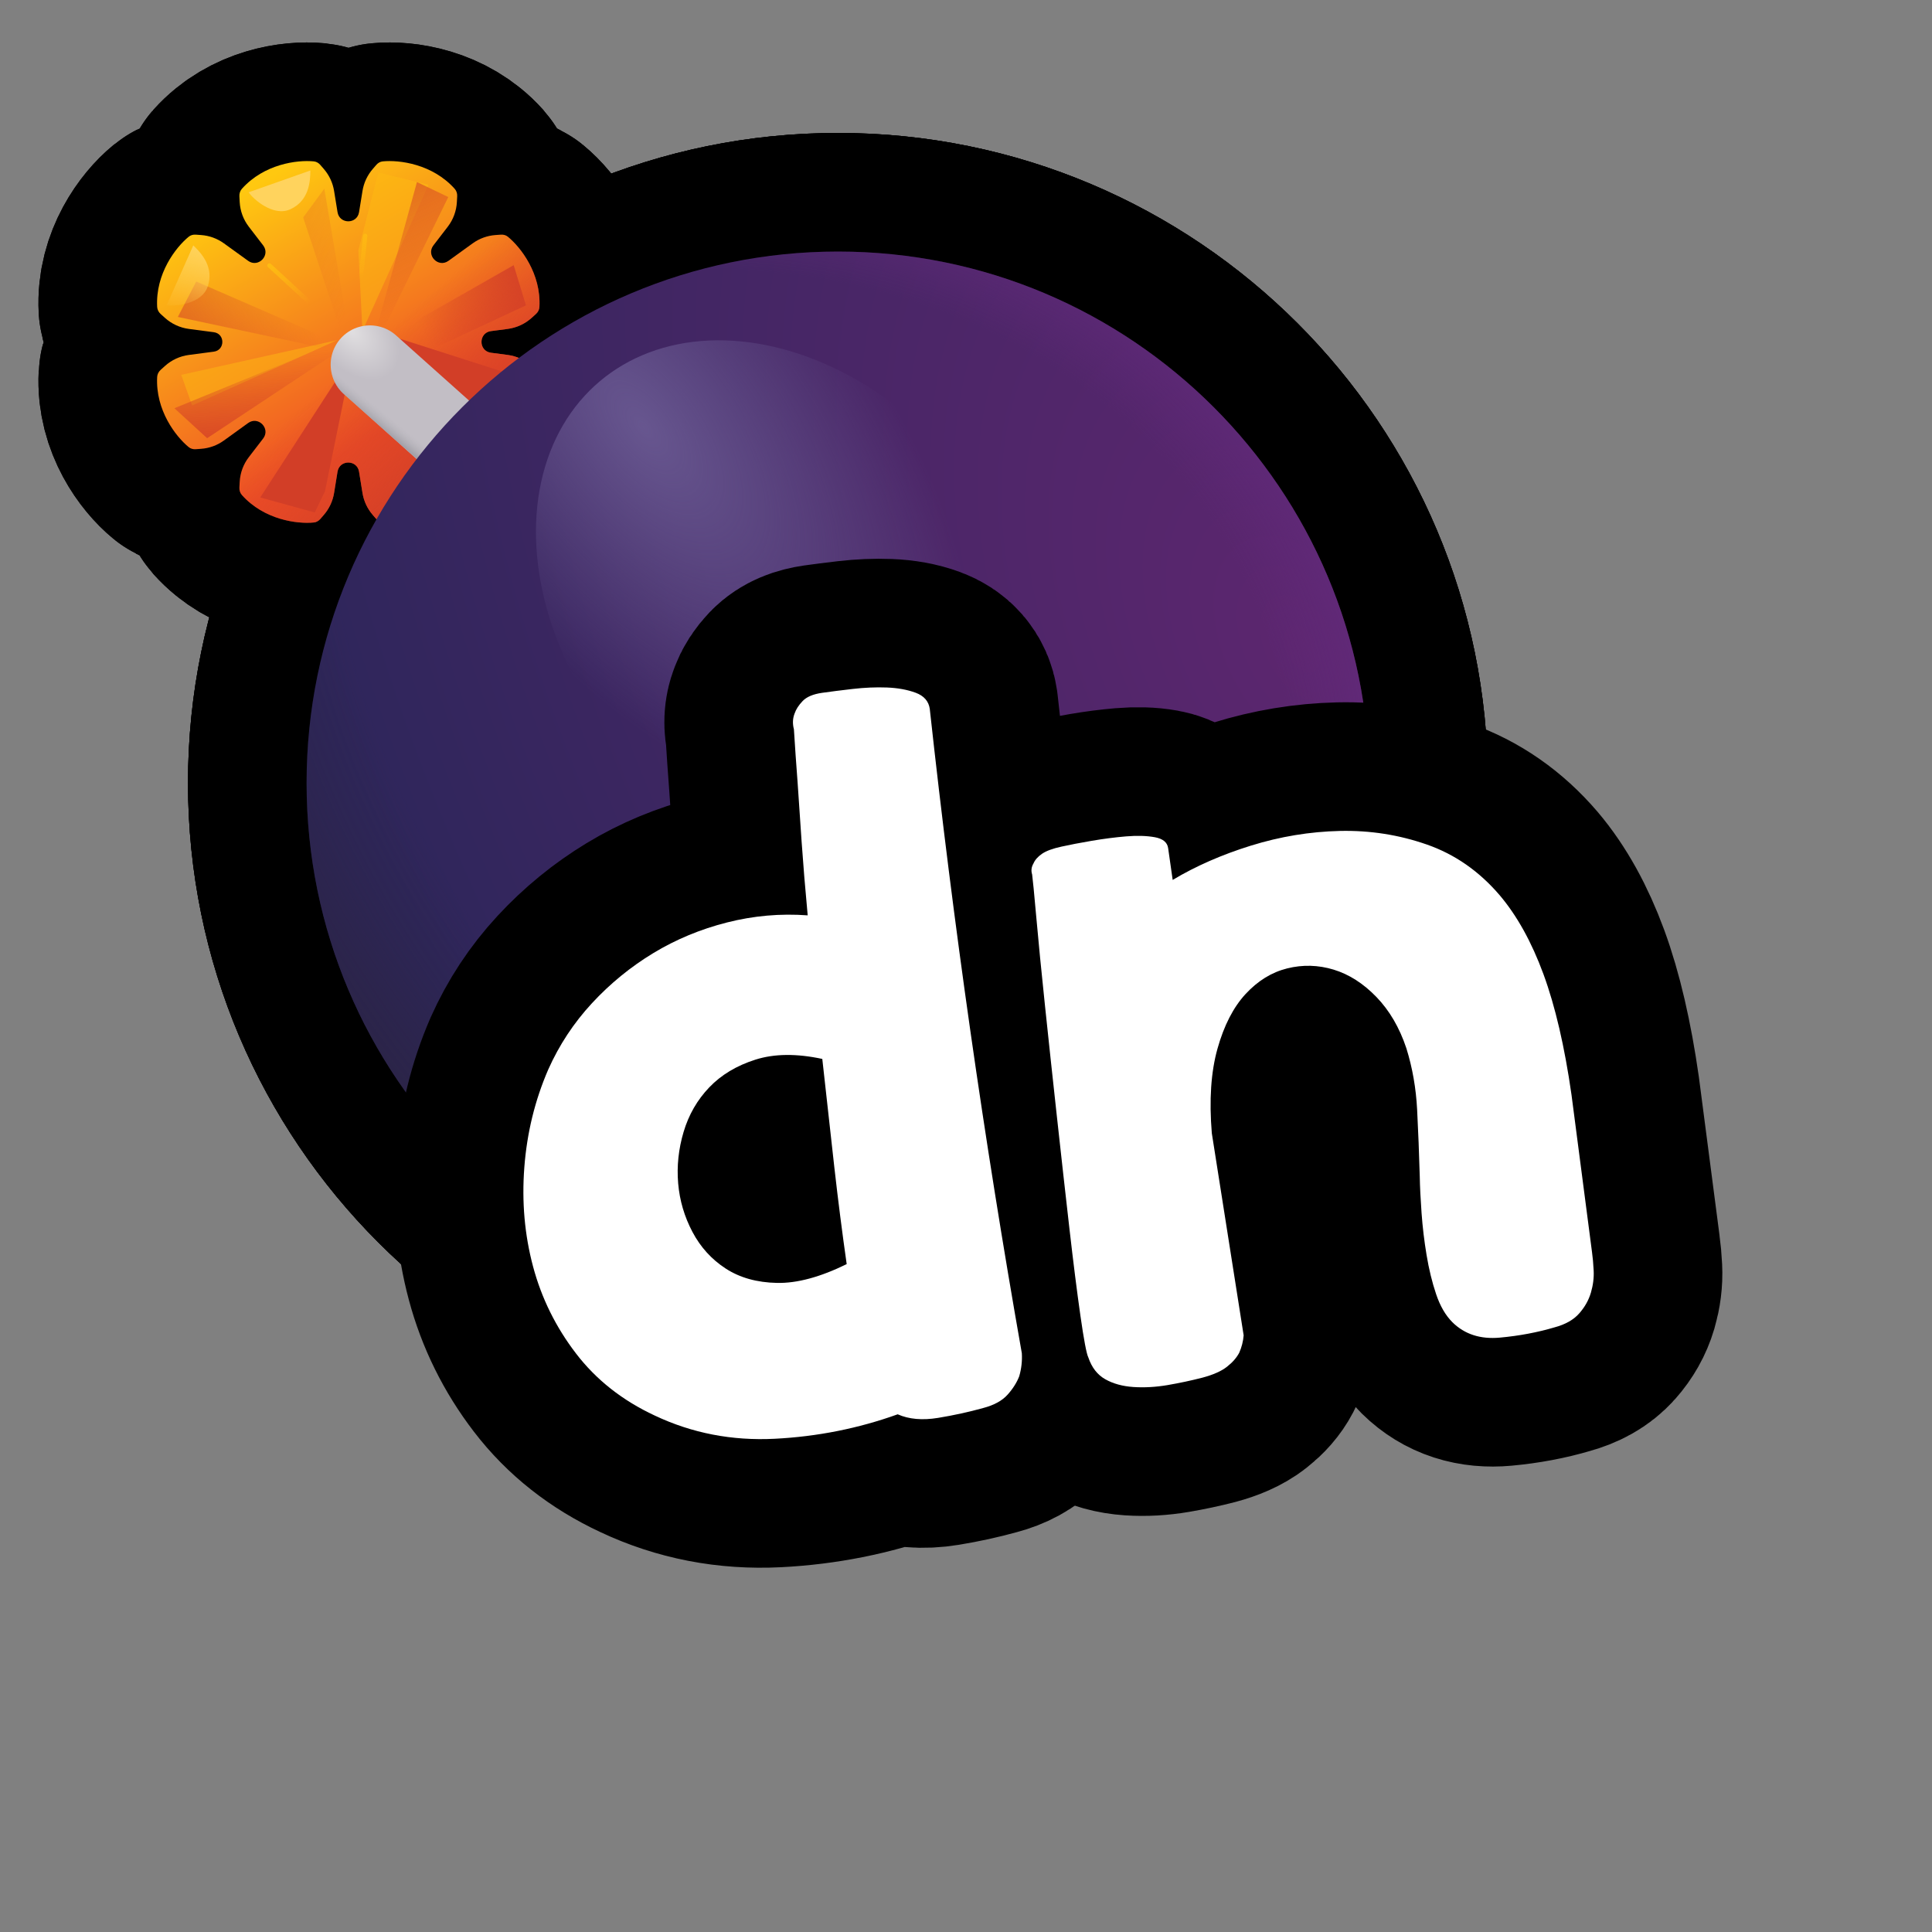 <?xml version="1.0" encoding="UTF-8"?>
<svg id="Pattern" xmlns="http://www.w3.org/2000/svg" xmlns:xlink="http://www.w3.org/1999/xlink" viewBox="0 0 280 280">
  <rect x="0" y="0" width="280" height="280" fill="#808080" stroke="none"/>
  <defs>
    <linearGradient id="linear-gradient" x1="4880.639" y1="-1077.591" x2="4834.434" y2="-1104.05" gradientTransform="translate(-1040.272 4907.213) rotate(-90) scale(1 -1)" gradientUnits="userSpaceOnUse">
      <stop offset="0" stop-color="#ffc810"/>
      <stop offset=".756" stop-color="#ef4e26"/>
    </linearGradient>
    <linearGradient id="linear-gradient-2" x1="4838.379" y1="-1107.839" x2="4855.755" y2="-1092.437" gradientTransform="translate(-1040.272 4907.213) rotate(-90) scale(1 -1)" gradientUnits="userSpaceOnUse">
      <stop offset="0" stop-color="#d23e27"/>
      <stop offset="1" stop-color="#d23e27" stop-opacity="0"/>
    </linearGradient>
    <linearGradient id="linear-gradient-3" x1="4838.927" y1="-1079.841" x2="4856.777" y2="-1080.452" xlink:href="#linear-gradient-2"/>
    <linearGradient id="linear-gradient-4" x1="4853.195" y1="-1068.967" x2="4862.466" y2="-1084.233" xlink:href="#linear-gradient-2"/>
    <linearGradient id="linear-gradient-5" x1="4878.197" y1="-1093.523" x2="4862.264" y2="-1101.593" xlink:href="#linear-gradient-2"/>
    <linearGradient id="linear-gradient-6" x1="4872.649" y1="-1075.885" x2="4864.929" y2="-1091.992" xlink:href="#linear-gradient-2"/>
    <linearGradient id="linear-gradient-7" x1="4867.798" y1="-1119.026" x2="4858.221" y2="-1102.045" xlink:href="#linear-gradient-2"/>
    <radialGradient id="radial-gradient" cx="-1711.983" cy="2124.012" fx="-1711.983" fy="2124.012" r="6.319" gradientTransform="translate(747.833 7374.931) rotate(46.679) scale(3.393 -2.128)" gradientUnits="userSpaceOnUse">
      <stop offset="0" stop-color="#e1dfe1"/>
      <stop offset=".394" stop-color="#c2bec5"/>
    </radialGradient>
    <linearGradient id="linear-gradient-8" x1="4842.012" y1="-1099.389" x2="4843.592" y2="-1100.673" gradientTransform="translate(-1040.272 4907.213) rotate(-90) scale(1 -1)" gradientUnits="userSpaceOnUse">
      <stop offset="0" stop-color="#a3a1a8"/>
      <stop offset="1" stop-color="#b8b6bd" stop-opacity="0"/>
    </linearGradient>
    <radialGradient id="radial-gradient-2" cx="-909.333" cy="-153.156" fx="-909.333" fy="-153.156" r="6.319" gradientTransform="translate(-13866.118 14084.888) rotate(150.614) scale(21.017 -34.568)" gradientUnits="userSpaceOnUse">
      <stop offset=".006" stop-color="#5c266f"/>
      <stop offset="1" stop-color="#2e265b"/>
    </radialGradient>
    <radialGradient id="radial-gradient-3" cx="-929.12" cy="-159.352" fx="-929.12" fy="-159.352" r="6.319" gradientTransform="translate(-13033.263 17333.337) rotate(138.535) scale(22.936 -26.322)" gradientUnits="userSpaceOnUse">
      <stop offset=".719" stop-color="#29233a" stop-opacity="0"/>
      <stop offset="1" stop-color="#29233a"/>
    </radialGradient>
    <radialGradient id="radial-gradient-4" cx="-572.433" cy="251.855" fx="-572.433" fy="251.855" r="6.319" gradientTransform="translate(11983.684 -283.413) rotate(-22.45) scale(19.476 -16.532)" gradientUnits="userSpaceOnUse">
      <stop offset=".81" stop-color="#672b80" stop-opacity="0"/>
      <stop offset="1" stop-color="#672b80"/>
    </radialGradient>
    <radialGradient id="radial-gradient-5" cx="-988.907" cy="582.056" fx="-988.907" fy="582.056" r="6.319" gradientTransform="translate(-4481.551 14143.212) rotate(92.148) scale(14.411 -6.984)" gradientUnits="userSpaceOnUse">
      <stop offset="0" stop-color="#67568f"/>
      <stop offset=".728" stop-color="#67568f" stop-opacity="0"/>
    </radialGradient>
    <linearGradient id="linear-gradient-9" x1="4871.257" y1="-1069.629" x2="4861.432" y2="-1066.47" gradientTransform="translate(-1040.272 4907.213) rotate(-90) scale(1 -1)" gradientUnits="userSpaceOnUse">
      <stop offset="0" stop-color="#ffd35d"/>
      <stop offset="1" stop-color="#ffd35d" stop-opacity="0"/>
    </linearGradient>
    <linearGradient id="linear-gradient-10" x1="4868.095" y1="-1078.879" x2="4863.603" y2="-1085.296" gradientTransform="translate(-1040.272 4907.213) rotate(-90) scale(1 -1)" gradientUnits="userSpaceOnUse">
      <stop offset="0" stop-color="#febb12"/>
      <stop offset="1" stop-color="#febb12" stop-opacity="0"/>
    </linearGradient>
    <linearGradient id="linear-gradient-11" x1="4874.543" y1="-1092.186" x2="4866.732" y2="-1092.771" xlink:href="#linear-gradient-10"/>
  </defs>
  <a xlink:href="https://www.notion.so/dmmnotes/denied-bfa029478ea0407889d79bc2020eac41?pvs=4">
    <g>
      <g>
        <g>
          <path d="M28.362,34.008c-.364-.026-.727.067-1.009.298-1.878,1.537-4.835,5.353-4.576,10.179.021.394.212.757.505,1.022l.623.562c.967.872,2.176,1.43,3.466,1.601l3.616.476c1.648.217,1.648,2.602,0,2.819l-3.616.476c-1.291.171-2.5.729-3.466,1.601l-.623.562c-.293.265-.484.628-.505,1.022-.259,4.827,2.699,8.643,4.576,10.179.282.231.645.324,1.009.298l.779-.056c1.193-.085,2.338-.501,3.307-1.201l3.51-2.535c1.476-1.067,3.287.799,2.177,2.243l-2.072,2.696c-.794,1.032-1.255,2.281-1.324,3.581l-.044.837c-.021.394.101.786.364,1.08,3.226,3.6,8.014,4.212,10.429,3.973.363-.035.686-.226.925-.501l.512-.59c.784-.902,1.301-2.006,1.493-3.187l.5-3.08c.287-1.769,2.831-1.769,3.118,0l.5,3.08c.192,1.18.709,2.284,1.493,3.187l.512.59c.239.275.562.466.925.501,2.415.239,7.203-.373,10.429-3.973.263-.294.385-.686.364-1.08l-.044-.837c-.068-1.3-.53-2.549-1.323-3.581l-2.073-2.696c-1.11-1.444.701-3.31,2.177-2.243l3.51,2.535c.969.7,2.114,1.116,3.307,1.201l.779.056c.363.026.727-.067,1.009-.298,1.877-1.537,4.835-5.353,4.576-10.179-.021-.394-.212-.757-.505-1.022l-.622-.562c-.967-.872-2.176-1.43-3.466-1.601l-2.428-.32c-1.831-.242-1.831-2.891,0-3.132l2.428-.32c1.291-.171,2.5-.729,3.466-1.601l.622-.562c.293-.265.484-.627.505-1.022.259-4.827-2.699-8.642-4.576-10.179-.282-.231-.646-.324-1.009-.298l-.779.056c-1.193.085-2.338.501-3.307,1.201l-3.51,2.535c-1.476,1.067-3.287-.799-2.177-2.243l2.073-2.696c.793-1.032,1.255-2.281,1.323-3.581l.044-.838c.021-.394-.101-.786-.364-1.08-3.226-3.6-8.014-4.211-10.429-3.973-.363.035-.686.226-.925.502l-.512.59c-.784.903-1.301,2.006-1.493,3.187l-.5,3.08c-.287,1.769-2.831,1.769-3.118,0l-.5-3.08c-.192-1.18-.709-2.284-1.493-3.187l-.512-.59c-.239-.275-.562-.466-.925-.502-2.415-.238-7.203.373-10.429,3.973-.263.294-.385.686-.364,1.08l.044.838c.068,1.3.53,2.549,1.324,3.581l2.072,2.696c1.11,1.444-.701,3.31-2.177,2.243l-3.51-2.535c-.969-.7-2.115-1.116-3.307-1.201l-.779-.056Z" fill="none" stroke="#000" stroke-linecap="round" stroke-linejoin="round" stroke-width="34.378"/>
          <path d="M28.362,34.008c-.364-.026-.727.067-1.009.298-1.878,1.537-4.835,5.353-4.576,10.179.021.394.212.757.505,1.022l.623.562c.967.872,2.176,1.43,3.466,1.601l3.616.476c1.648.217,1.648,2.602,0,2.819l-3.616.476c-1.291.171-2.5.729-3.466,1.601l-.623.562c-.293.265-.484.628-.505,1.022-.259,4.827,2.699,8.643,4.576,10.179.282.231.645.324,1.009.298l.779-.056c1.193-.085,2.338-.501,3.307-1.201l3.51-2.535c1.476-1.067,3.287.799,2.177,2.243l-2.072,2.696c-.794,1.032-1.255,2.281-1.324,3.581l-.044.837c-.021.394.101.786.364,1.08,3.226,3.6,8.014,4.212,10.429,3.973.363-.035.686-.226.925-.501l.512-.59c.784-.902,1.301-2.006,1.493-3.187l.5-3.08c.287-1.769,2.831-1.769,3.118,0l.5,3.08c.192,1.18.709,2.284,1.493,3.187l.512.59c.239.275.562.466.925.501,2.415.239,7.203-.373,10.429-3.973.263-.294.385-.686.364-1.08l-.044-.837c-.068-1.3-.53-2.549-1.323-3.581l-2.073-2.696c-1.11-1.444.701-3.31,2.177-2.243l3.51,2.535c.969.7,2.114,1.116,3.307,1.201l.779.056c.363.026.727-.067,1.009-.298,1.877-1.537,4.835-5.353,4.576-10.179-.021-.394-.212-.757-.505-1.022l-.622-.562c-.967-.872-2.176-1.43-3.466-1.601l-2.428-.32c-1.831-.242-1.831-2.891,0-3.132l2.428-.32c1.291-.171,2.5-.729,3.466-1.601l.622-.562c.293-.265.484-.627.505-1.022.259-4.827-2.699-8.642-4.576-10.179-.282-.231-.646-.324-1.009-.298l-.779.056c-1.193.085-2.338.501-3.307,1.201l-3.51,2.535c-1.476,1.067-3.287-.799-2.177-2.243l2.073-2.696c.793-1.032,1.255-2.281,1.323-3.581l.044-.838c.021-.394-.101-.786-.364-1.08-3.226-3.6-8.014-4.211-10.429-3.973-.363.035-.686.226-.925.502l-.512.59c-.784.903-1.301,2.006-1.493,3.187l-.5,3.08c-.287,1.769-2.831,1.769-3.118,0l-.5-3.08c-.192-1.18-.709-2.284-1.493-3.187l-.512-.59c-.239-.275-.562-.466-.925-.502-2.415-.238-7.203.373-10.429,3.973-.263.294-.385.686-.364,1.08l.044.838c.068,1.3.53,2.549,1.324,3.581l2.072,2.696c1.11,1.444-.701,3.31-2.177,2.243l-3.51-2.535c-.969-.7-2.115-1.116-3.307-1.201l-.779-.056Z" fill="none" stroke="#000" stroke-linecap="round" stroke-linejoin="round" stroke-width="34.378"/>
          <path d="M51.147,51.364l-13.427,20.733,7.898,2.172,1.481-3.06,4.048-19.845Z" fill="none" stroke="#000" stroke-linecap="round" stroke-linejoin="round" stroke-width="34.378"/>
          <path d="M55.491,48.304l12.637,11.748,5.233-6.022-17.87-5.726Z" fill="none" stroke="#000" stroke-linecap="round" stroke-linejoin="round" stroke-width="34.378"/>
          <g>
            <polygon points="48.877 49.291 26.268 54.326 27.847 58.769 48.877 49.291" fill="none" stroke="#000" stroke-linecap="round" stroke-linejoin="round" stroke-width="34.378"/>
            <polygon points="48.877 49.291 26.268 54.326 27.847 58.769 48.877 49.291" fill="none" stroke="#000" stroke-linecap="round" stroke-linejoin="round" stroke-width="34.378"/>
          </g>
          <g>
            <polygon points="62.107 26.78 52.527 47.95 51.938 36.258 54.831 24.998 62.107 26.78" fill="none" stroke="#000" stroke-linecap="round" stroke-linejoin="round" stroke-width="34.378"/>
            <polygon points="62.107 26.78 52.527 47.95 51.938 36.258 54.831 24.998 62.107 26.78" fill="none" stroke="#000" stroke-linecap="round" stroke-linejoin="round" stroke-width="34.378"/>
          </g>
          <path d="M54.898,47.02l-29.619,12.144,4.739,4.344,24.88-16.488Z" fill="none" stroke="#000" stroke-linecap="round" stroke-linejoin="round" stroke-width="34.378"/>
          <g>
            <polygon points="54.109 51.956 28.44 40.8 25.774 45.934 54.109 51.956" fill="none" stroke="#000" stroke-linecap="round" stroke-linejoin="round" stroke-width="34.378"/>
            <polygon points="54.109 51.956 28.44 40.8 25.774 45.934 54.109 51.956" fill="none" stroke="#000" stroke-linecap="round" stroke-linejoin="round" stroke-width="34.378"/>
          </g>
          <g>
            <polygon points="53.22 52.549 64.969 28.558 60.428 26.385 53.22 52.549" fill="none" stroke="#000" stroke-linecap="round" stroke-linejoin="round" stroke-width="34.378"/>
            <polygon points="53.22 52.549 64.969 28.558 60.428 26.385 53.22 52.549" fill="none" stroke="#000" stroke-linecap="round" stroke-linejoin="round" stroke-width="34.378"/>
          </g>
          <g>
            <polygon points="51.686 54.943 47.003 27.348 43.94 31.519 51.686 54.943" fill="none" stroke="#000" stroke-linecap="round" stroke-linejoin="round" stroke-width="34.378"/>
            <polygon points="51.686 54.943 47.003 27.348 43.94 31.519 51.686 54.943" fill="none" stroke="#000" stroke-linecap="round" stroke-linejoin="round" stroke-width="34.378"/>
          </g>
          <path d="M76.224,44.255l-1.777-5.825-20.437,11.65,4.64,2.37,17.574-8.195Z" fill="none" stroke="#000" stroke-linecap="round" stroke-linejoin="round" stroke-width="34.378"/>
          <path d="M53.609,52.845l18.018,16.093" fill="none" stroke="#000" stroke-linecap="round" stroke-linejoin="round" stroke-width="34.378"/>
          <path d="M53.609,52.845l18.018,16.093" fill="none" stroke="#000" stroke-linecap="round" stroke-linejoin="round" stroke-width="34.378"/>
          <path d="M198.452,113.465c0,42.531-34.478,77.009-77.009,77.009-42.531,0-77.009-34.478-77.009-77.009,0-42.531,34.478-77.009,77.009-77.009,42.531,0,77.009,34.478,77.009,77.009Z" fill="none" stroke="#000" stroke-linecap="round" stroke-linejoin="round" stroke-width="34.378"/>
          <path d="M198.452,113.465c0,42.531-34.478,77.009-77.009,77.009-42.531,0-77.009-34.478-77.009-77.009,0-42.531,34.478-77.009,77.009-77.009,42.531,0,77.009,34.478,77.009,77.009Z" fill="none" stroke="#000" stroke-linecap="round" stroke-linejoin="round" stroke-width="34.378"/>
          <path d="M198.452,113.465c0,42.531-34.478,77.009-77.009,77.009-42.531,0-77.009-34.478-77.009-77.009,0-42.531,34.478-77.009,77.009-77.009,42.531,0,77.009,34.478,77.009,77.009Z" fill="none" stroke="#000" stroke-linecap="round" stroke-linejoin="round" stroke-width="34.378"/>
          <ellipse cx="114.236" cy="87.643" rx="31.795" ry="42.362" transform="translate(-29.592 94.32) rotate(-40.154)" fill="none" stroke="#000" stroke-linecap="round" stroke-linejoin="round" stroke-width="34.378"/>
          <path d="M36.042,27.866l8.935-3.159c0,1.629-.197,4.393-2.913,5.627-2.477,1.126-5.43-1.53-6.022-2.468Z" fill="none" stroke="#000" stroke-linecap="round" stroke-linejoin="round" stroke-width="34.378"/>
          <path d="M24.161,44.226l3.85-8.66c1.183,1.12,3.054,3.164,2.084,5.984-.886,2.572-4.845,2.891-5.933,2.676Z" fill="none" stroke="#000" stroke-linecap="round" stroke-linejoin="round" stroke-width="34.378"/>
          <path d="M39.053,38.48l8.639,7.948" fill="none" stroke="#000" stroke-linecap="round" stroke-linejoin="round" stroke-width="34.378"/>
          <path d="M52.924,34.185l-1.033,10.154" fill="none" stroke="#000" stroke-linecap="round" stroke-linejoin="round" stroke-width="34.378"/>
        </g>
        <g>
          <path d="M28.362,34.008c-.364-.026-.727.067-1.009.298-1.878,1.537-4.835,5.353-4.576,10.179.021.394.212.757.505,1.022l.623.562c.967.872,2.176,1.43,3.466,1.601l3.616.476c1.648.217,1.648,2.602,0,2.819l-3.616.476c-1.291.171-2.5.729-3.466,1.601l-.623.562c-.293.265-.484.628-.505,1.022-.259,4.827,2.699,8.643,4.576,10.179.282.231.645.324,1.009.298l.779-.056c1.193-.085,2.338-.501,3.307-1.201l3.51-2.535c1.476-1.067,3.287.799,2.177,2.243l-2.072,2.696c-.794,1.032-1.255,2.281-1.324,3.581l-.044.837c-.021.394.101.786.364,1.08,3.226,3.6,8.014,4.212,10.429,3.973.363-.035.686-.226.925-.501l.512-.59c.784-.902,1.301-2.006,1.493-3.187l.5-3.08c.287-1.769,2.831-1.769,3.118,0l.5,3.08c.192,1.18.709,2.284,1.493,3.187l.512.59c.239.275.562.466.925.501,2.415.239,7.203-.373,10.429-3.973.263-.294.385-.686.364-1.08l-.044-.837c-.068-1.3-.53-2.549-1.323-3.581l-2.073-2.696c-1.11-1.444.701-3.31,2.177-2.243l3.51,2.535c.969.7,2.114,1.116,3.307,1.201l.779.056c.363.026.727-.067,1.009-.298,1.877-1.537,4.835-5.353,4.576-10.179-.021-.394-.212-.757-.505-1.022l-.622-.562c-.967-.872-2.176-1.43-3.466-1.601l-2.428-.32c-1.831-.242-1.831-2.891,0-3.132l2.428-.32c1.291-.171,2.5-.729,3.466-1.601l.622-.562c.293-.265.484-.627.505-1.022.259-4.827-2.699-8.642-4.576-10.179-.282-.231-.646-.324-1.009-.298l-.779.056c-1.193.085-2.338.501-3.307,1.201l-3.51,2.535c-1.476,1.067-3.287-.799-2.177-2.243l2.073-2.696c.793-1.032,1.255-2.281,1.323-3.581l.044-.838c.021-.394-.101-.786-.364-1.08-3.226-3.6-8.014-4.211-10.429-3.973-.363.035-.686.226-.925.502l-.512.59c-.784.903-1.301,2.006-1.493,3.187l-.5,3.08c-.287,1.769-2.831,1.769-3.118,0l-.5-3.08c-.192-1.18-.709-2.284-1.493-3.187l-.512-.59c-.239-.275-.562-.466-.925-.502-2.415-.238-7.203.373-10.429,3.973-.263.294-.385.686-.364,1.08l.044.838c.068,1.3.53,2.549,1.324,3.581l2.072,2.696c1.11,1.444-.701,3.31-2.177,2.243l-3.51-2.535c-.969-.7-2.115-1.116-3.307-1.201l-.779-.056Z" fill="url(#linear-gradient)" fill-rule="evenodd" stroke-width="0"/>
          <path d="M28.362,34.008c-.364-.026-.727.067-1.009.298-1.878,1.537-4.835,5.353-4.576,10.179.021.394.212.757.505,1.022l.623.562c.967.872,2.176,1.43,3.466,1.601l3.616.476c1.648.217,1.648,2.602,0,2.819l-3.616.476c-1.291.171-2.5.729-3.466,1.601l-.623.562c-.293.265-.484.628-.505,1.022-.259,4.827,2.699,8.643,4.576,10.179.282.231.645.324,1.009.298l.779-.056c1.193-.085,2.338-.501,3.307-1.201l3.51-2.535c1.476-1.067,3.287.799,2.177,2.243l-2.072,2.696c-.794,1.032-1.255,2.281-1.324,3.581l-.044.837c-.021.394.101.786.364,1.08,3.226,3.6,8.014,4.212,10.429,3.973.363-.035.686-.226.925-.501l.512-.59c.784-.902,1.301-2.006,1.493-3.187l.5-3.08c.287-1.769,2.831-1.769,3.118,0l.5,3.08c.192,1.18.709,2.284,1.493,3.187l.512.59c.239.275.562.466.925.501,2.415.239,7.203-.373,10.429-3.973.263-.294.385-.686.364-1.08l-.044-.837c-.068-1.3-.53-2.549-1.323-3.581l-2.073-2.696c-1.11-1.444.701-3.31,2.177-2.243l3.51,2.535c.969.7,2.114,1.116,3.307,1.201l.779.056c.363.026.727-.067,1.009-.298,1.877-1.537,4.835-5.353,4.576-10.179-.021-.394-.212-.757-.505-1.022l-.622-.562c-.967-.872-2.176-1.43-3.466-1.601l-2.428-.32c-1.831-.242-1.831-2.891,0-3.132l2.428-.32c1.291-.171,2.5-.729,3.466-1.601l.622-.562c.293-.265.484-.627.505-1.022.259-4.827-2.699-8.642-4.576-10.179-.282-.231-.646-.324-1.009-.298l-.779.056c-1.193.085-2.338.501-3.307,1.201l-3.51,2.535c-1.476,1.067-3.287-.799-2.177-2.243l2.073-2.696c.793-1.032,1.255-2.281,1.323-3.581l.044-.838c.021-.394-.101-.786-.364-1.08-3.226-3.6-8.014-4.211-10.429-3.973-.363.035-.686.226-.925.502l-.512.59c-.784.903-1.301,2.006-1.493,3.187l-.5,3.08c-.287,1.769-2.831,1.769-3.118,0l-.5-3.08c-.192-1.18-.709-2.284-1.493-3.187l-.512-.59c-.239-.275-.562-.466-.925-.502-2.415-.238-7.203.373-10.429,3.973-.263.294-.385.686-.364,1.08l.044.838c.068,1.3.53,2.549,1.324,3.581l2.072,2.696c1.11,1.444-.701,3.31-2.177,2.243l-3.51-2.535c-.969-.7-2.115-1.116-3.307-1.201l-.779-.056Z" fill="url(#linear-gradient-2)" fill-rule="evenodd" stroke-width="0"/>
          <path d="M51.147,51.364l-13.427,20.733,7.898,2.172,1.481-3.06,4.048-19.845Z" fill="#d23e27" stroke-width="0"/>
          <path d="M55.491,48.304l12.637,11.748,5.233-6.022-17.87-5.726Z" fill="#d23e27" stroke-width="0"/>
          <polygon points="48.877 49.291 26.268 54.326 27.847 58.769 48.877 49.291" fill="#febb12" opacity=".5" stroke-width="0"/>
          <polygon points="62.107 26.78 52.527 47.95 51.938 36.258 54.831 24.998 62.107 26.78" fill="#febb12" opacity=".5" stroke-width="0"/>
          <path d="M54.898,47.02l-29.619,12.144,4.739,4.344,24.88-16.488Z" fill="url(#linear-gradient-3)" stroke-width="0"/>
          <polygon points="54.109 51.956 28.44 40.8 25.774 45.934 54.109 51.956" fill="url(#linear-gradient-4)" opacity=".6" stroke-width="0"/>
          <polygon points="53.22 52.549 64.969 28.558 60.428 26.385 53.22 52.549" fill="url(#linear-gradient-5)" opacity=".6" stroke-width="0"/>
          <polygon points="51.686 54.943 47.003 27.348 43.94 31.519 51.686 54.943" fill="url(#linear-gradient-6)" opacity=".3" stroke-width="0"/>
          <path d="M76.224,44.255l-1.777-5.825-20.437,11.65,4.64,2.37,17.574-8.195Z" fill="url(#linear-gradient-7)" stroke-width="0"/>
          <path d="M53.609,52.845l18.018,16.093" fill="none" stroke="url(#radial-gradient)" stroke-linecap="round" stroke-width="11.374"/>
          <path d="M53.609,52.845l18.018,16.093" fill="none" stroke="url(#linear-gradient-8)" stroke-linecap="round" stroke-width="11.374"/>
          <path d="M198.452,113.465c0,42.531-34.478,77.009-77.009,77.009-42.531,0-77.009-34.478-77.009-77.009,0-42.531,34.478-77.009,77.009-77.009,42.531,0,77.009,34.478,77.009,77.009Z" fill="url(#radial-gradient-2)" stroke-width="0"/>
          <path d="M198.452,113.465c0,42.531-34.478,77.009-77.009,77.009-42.531,0-77.009-34.478-77.009-77.009,0-42.531,34.478-77.009,77.009-77.009,42.531,0,77.009,34.478,77.009,77.009Z" fill="url(#radial-gradient-3)" stroke-width="0"/>
          <path d="M198.452,113.465c0,42.531-34.478,77.009-77.009,77.009-42.531,0-77.009-34.478-77.009-77.009,0-42.531,34.478-77.009,77.009-77.009,42.531,0,77.009,34.478,77.009,77.009Z" fill="url(#radial-gradient-4)" stroke-width="0"/>
          <ellipse cx="114.236" cy="87.643" rx="31.795" ry="42.362" transform="translate(-29.592 94.32) rotate(-40.154)" fill="url(#radial-gradient-5)" stroke-width="0"/>
          <path d="M36.042,27.866l8.935-3.159c0,1.629-.197,4.393-2.913,5.627-2.477,1.126-5.43-1.53-6.022-2.468Z" fill="#ffd35d" stroke-width="0"/>
          <path d="M24.161,44.226l3.85-8.66c1.183,1.12,3.054,3.164,2.084,5.984-.886,2.572-4.845,2.891-5.933,2.676Z" fill="url(#linear-gradient-9)" stroke-width="0"/>
          <path d="M39.053,38.48l8.639,7.948" fill="none" stroke="url(#linear-gradient-10)" stroke-linecap="round" stroke-width=".632"/>
          <path d="M52.924,34.185l-1.033,10.154" fill="none" stroke="url(#linear-gradient-11)" stroke-linecap="round" stroke-width=".632"/>
        </g>
      </g>
      <g id="AC">
        <g>
          <path d="M134.75,102.744c3.407,31.18,7.855,62.308,13.342,93.381.066,1.132-.061,2.244-.379,3.335-.347.905-.909,1.795-1.688,2.667-.78.873-1.948,1.513-3.505,1.926-2.105.586-4.294,1.064-6.57,1.438-2.278.372-4.229.198-5.851-.519-5.699,2.048-11.641,3.232-17.824,3.545-6.185.312-11.979-.808-17.384-3.365-4.687-2.184-8.492-5.182-11.413-8.997-2.923-3.812-4.996-8.01-6.221-12.59-1.225-4.58-1.648-9.368-1.269-14.368.378-4.999,1.534-9.729,3.465-14.189,1.583-3.553,3.693-6.755,6.33-9.606,2.635-2.848,5.595-5.268,8.877-7.259,3.282-1.989,6.85-3.474,10.704-4.453,3.854-.978,7.75-1.322,11.693-1.029-.36-3.847-.653-7.396-.879-10.645-.228-3.248-.421-6.095-.579-8.547-.214-2.823-.394-5.411-.539-7.769-.214-.825-.181-1.589.1-2.296.2-.599.588-1.201,1.168-1.808.578-.603,1.52-1.001,2.826-1.188,1.21-.173,2.681-.358,4.413-.559,1.73-.199,3.385-.271,4.963-.211,1.578.062,2.969.314,4.174.76,1.205.447,1.887,1.227,2.047,2.346ZM119.174,153.468c-3.729-.798-6.956-.765-9.686.101-2.729.866-4.963,2.206-6.7,4.023-1.738,1.817-2.977,3.97-3.715,6.451-.739,2.483-1.001,4.972-.789,7.459.213,2.489.906,4.84,2.077,7.05s2.779,3.979,4.823,5.302c2.044,1.326,4.519,2.018,7.429,2.076,2.908.061,6.273-.847,10.095-2.726-.652-4.565-1.248-9.236-1.788-14.009-.539-4.773-1.123-10.016-1.748-15.728Z" fill="none" stroke="#000" stroke-linecap="round" stroke-linejoin="round" stroke-width="37.277"/>
          <path d="M181.299,122.554c4.233-1.318,8.53-2.026,12.891-2.128,4.359-.099,8.567.56,12.621,1.977,4.054,1.418,7.564,3.866,10.534,7.339,2.515,2.971,4.629,6.781,6.341,11.434,1.71,4.655,3.065,10.474,4.064,17.464l2.976,22.826c.107.747.185,1.639.24,2.676.052,1.039-.081,2.104-.4,3.195-.321,1.093-.89,2.103-1.707,3.025-.819.927-2.008,1.592-3.565,2.008-2.463.73-5.102,1.228-7.918,1.487-2.816.26-5.111-.482-6.88-2.226-.999-1-1.788-2.359-2.367-4.085-.581-1.723-1.039-3.607-1.378-5.651-.341-2.042-.582-4.075-.729-6.102-.146-2.022-.234-3.794-.26-5.312-.095-3.313-.22-6.53-.38-9.646s-.68-6.083-1.558-8.906c-.999-2.996-2.447-5.475-4.344-7.439-1.899-1.962-3.964-3.285-6.201-3.965-2.237-.678-4.48-.737-6.73-.178-2.251.56-4.261,1.798-6.031,3.714-1.772,1.917-3.128,4.561-4.074,7.929-.945,3.368-1.218,7.448-.819,12.242l4.614,29.295c-.068.866-.28,1.704-.639,2.518-.374.719-.966,1.399-1.777,2.035-.813.641-1.998,1.163-3.554,1.579-1.651.426-3.336.783-5.053,1.078-1.719.292-3.368.385-4.952.279-1.584-.107-2.946-.482-4.084-1.128-1.14-.645-1.954-1.693-2.446-3.146-.268-.532-.649-2.547-1.149-6.041-.499-3.495-1.035-7.744-1.608-12.751-.573-5.004-1.173-10.364-1.798-16.076-.626-5.71-1.203-11.072-1.728-16.086-.526-5.011-.947-9.279-1.258-12.801-.314-3.521-.516-5.607-.609-6.26-.174-.545-.107-1.077.2-1.598.213-.505.622-.967,1.228-1.388.604-.418,1.553-.767,2.846-1.047,1.197-.265,2.655-.546,4.373-.839,1.717-.293,3.374-.505,4.973-.64,1.597-.132,2.982-.091,4.154.12,1.172.213,1.817.739,1.937,1.578l.659,4.613c3.328-1.996,7.109-3.654,11.343-4.973Z" fill="none" stroke="#000" stroke-linecap="round" stroke-linejoin="round" stroke-width="37.277"/>
        </g>
        <g>
          <path d="M134.75,102.744c3.407,31.18,7.855,62.308,13.342,93.381.066,1.132-.061,2.244-.379,3.335-.347.905-.909,1.795-1.688,2.667-.78.873-1.948,1.513-3.505,1.926-2.105.586-4.294,1.064-6.57,1.438-2.278.372-4.229.198-5.851-.519-5.699,2.048-11.641,3.232-17.824,3.545-6.185.312-11.979-.808-17.384-3.365-4.687-2.184-8.492-5.182-11.413-8.997-2.923-3.812-4.996-8.01-6.221-12.59-1.225-4.58-1.648-9.368-1.269-14.368.378-4.999,1.534-9.729,3.465-14.189,1.583-3.553,3.693-6.755,6.33-9.606,2.635-2.848,5.595-5.268,8.877-7.259,3.282-1.989,6.85-3.474,10.704-4.453,3.854-.978,7.75-1.322,11.693-1.029-.36-3.847-.653-7.396-.879-10.645-.228-3.248-.421-6.095-.579-8.547-.214-2.823-.394-5.411-.539-7.769-.214-.825-.181-1.589.1-2.296.2-.599.588-1.201,1.168-1.808.578-.603,1.52-1.001,2.826-1.188,1.21-.173,2.681-.358,4.413-.559,1.73-.199,3.385-.271,4.963-.211,1.578.062,2.969.314,4.174.76,1.205.447,1.887,1.227,2.047,2.346ZM119.174,153.468c-3.729-.798-6.956-.765-9.686.101-2.729.866-4.963,2.206-6.7,4.023-1.738,1.817-2.977,3.97-3.715,6.451-.739,2.483-1.001,4.972-.789,7.459.213,2.489.906,4.84,2.077,7.05s2.779,3.979,4.823,5.302c2.044,1.326,4.519,2.018,7.429,2.076,2.908.061,6.273-.847,10.095-2.726-.652-4.565-1.248-9.236-1.788-14.009-.539-4.773-1.123-10.016-1.748-15.728Z" fill="#fff" stroke-width="0"/>
          <path d="M181.299,122.554c4.233-1.318,8.53-2.026,12.891-2.128,4.359-.099,8.567.56,12.621,1.977,4.054,1.418,7.564,3.866,10.534,7.339,2.515,2.971,4.629,6.781,6.341,11.434,1.71,4.655,3.065,10.474,4.064,17.464l2.976,22.826c.107.747.185,1.639.24,2.676.052,1.039-.081,2.104-.4,3.195-.321,1.093-.89,2.103-1.707,3.025-.819.927-2.008,1.592-3.565,2.008-2.463.73-5.102,1.228-7.918,1.487-2.816.26-5.111-.482-6.88-2.226-.999-1-1.788-2.359-2.367-4.085-.581-1.723-1.039-3.607-1.378-5.651-.341-2.042-.582-4.075-.729-6.102-.146-2.022-.234-3.794-.26-5.312-.095-3.313-.22-6.53-.38-9.646s-.68-6.083-1.558-8.906c-.999-2.996-2.447-5.475-4.344-7.439-1.899-1.962-3.964-3.285-6.201-3.965-2.237-.678-4.48-.737-6.73-.178-2.251.56-4.261,1.798-6.031,3.714-1.772,1.917-3.128,4.561-4.074,7.929-.945,3.368-1.218,7.448-.819,12.242l4.614,29.295c-.068.866-.28,1.704-.639,2.518-.374.719-.966,1.399-1.777,2.035-.813.641-1.998,1.163-3.554,1.579-1.651.426-3.336.783-5.053,1.078-1.719.292-3.368.385-4.952.279-1.584-.107-2.946-.482-4.084-1.128-1.14-.645-1.954-1.693-2.446-3.146-.268-.532-.649-2.547-1.149-6.041-.499-3.495-1.035-7.744-1.608-12.751-.573-5.004-1.173-10.364-1.798-16.076-.626-5.71-1.203-11.072-1.728-16.086-.526-5.011-.947-9.279-1.258-12.801-.314-3.521-.516-5.607-.609-6.26-.174-.545-.107-1.077.2-1.598.213-.505.622-.967,1.228-1.388.604-.418,1.553-.767,2.846-1.047,1.197-.265,2.655-.546,4.373-.839,1.717-.293,3.374-.505,4.973-.64,1.597-.132,2.982-.091,4.154.12,1.172.213,1.817.739,1.937,1.578l.659,4.613c3.328-1.996,7.109-3.654,11.343-4.973Z" fill="#fff" stroke-width="0"/>
        </g>
      </g>
    </g>
  </a>
</svg>